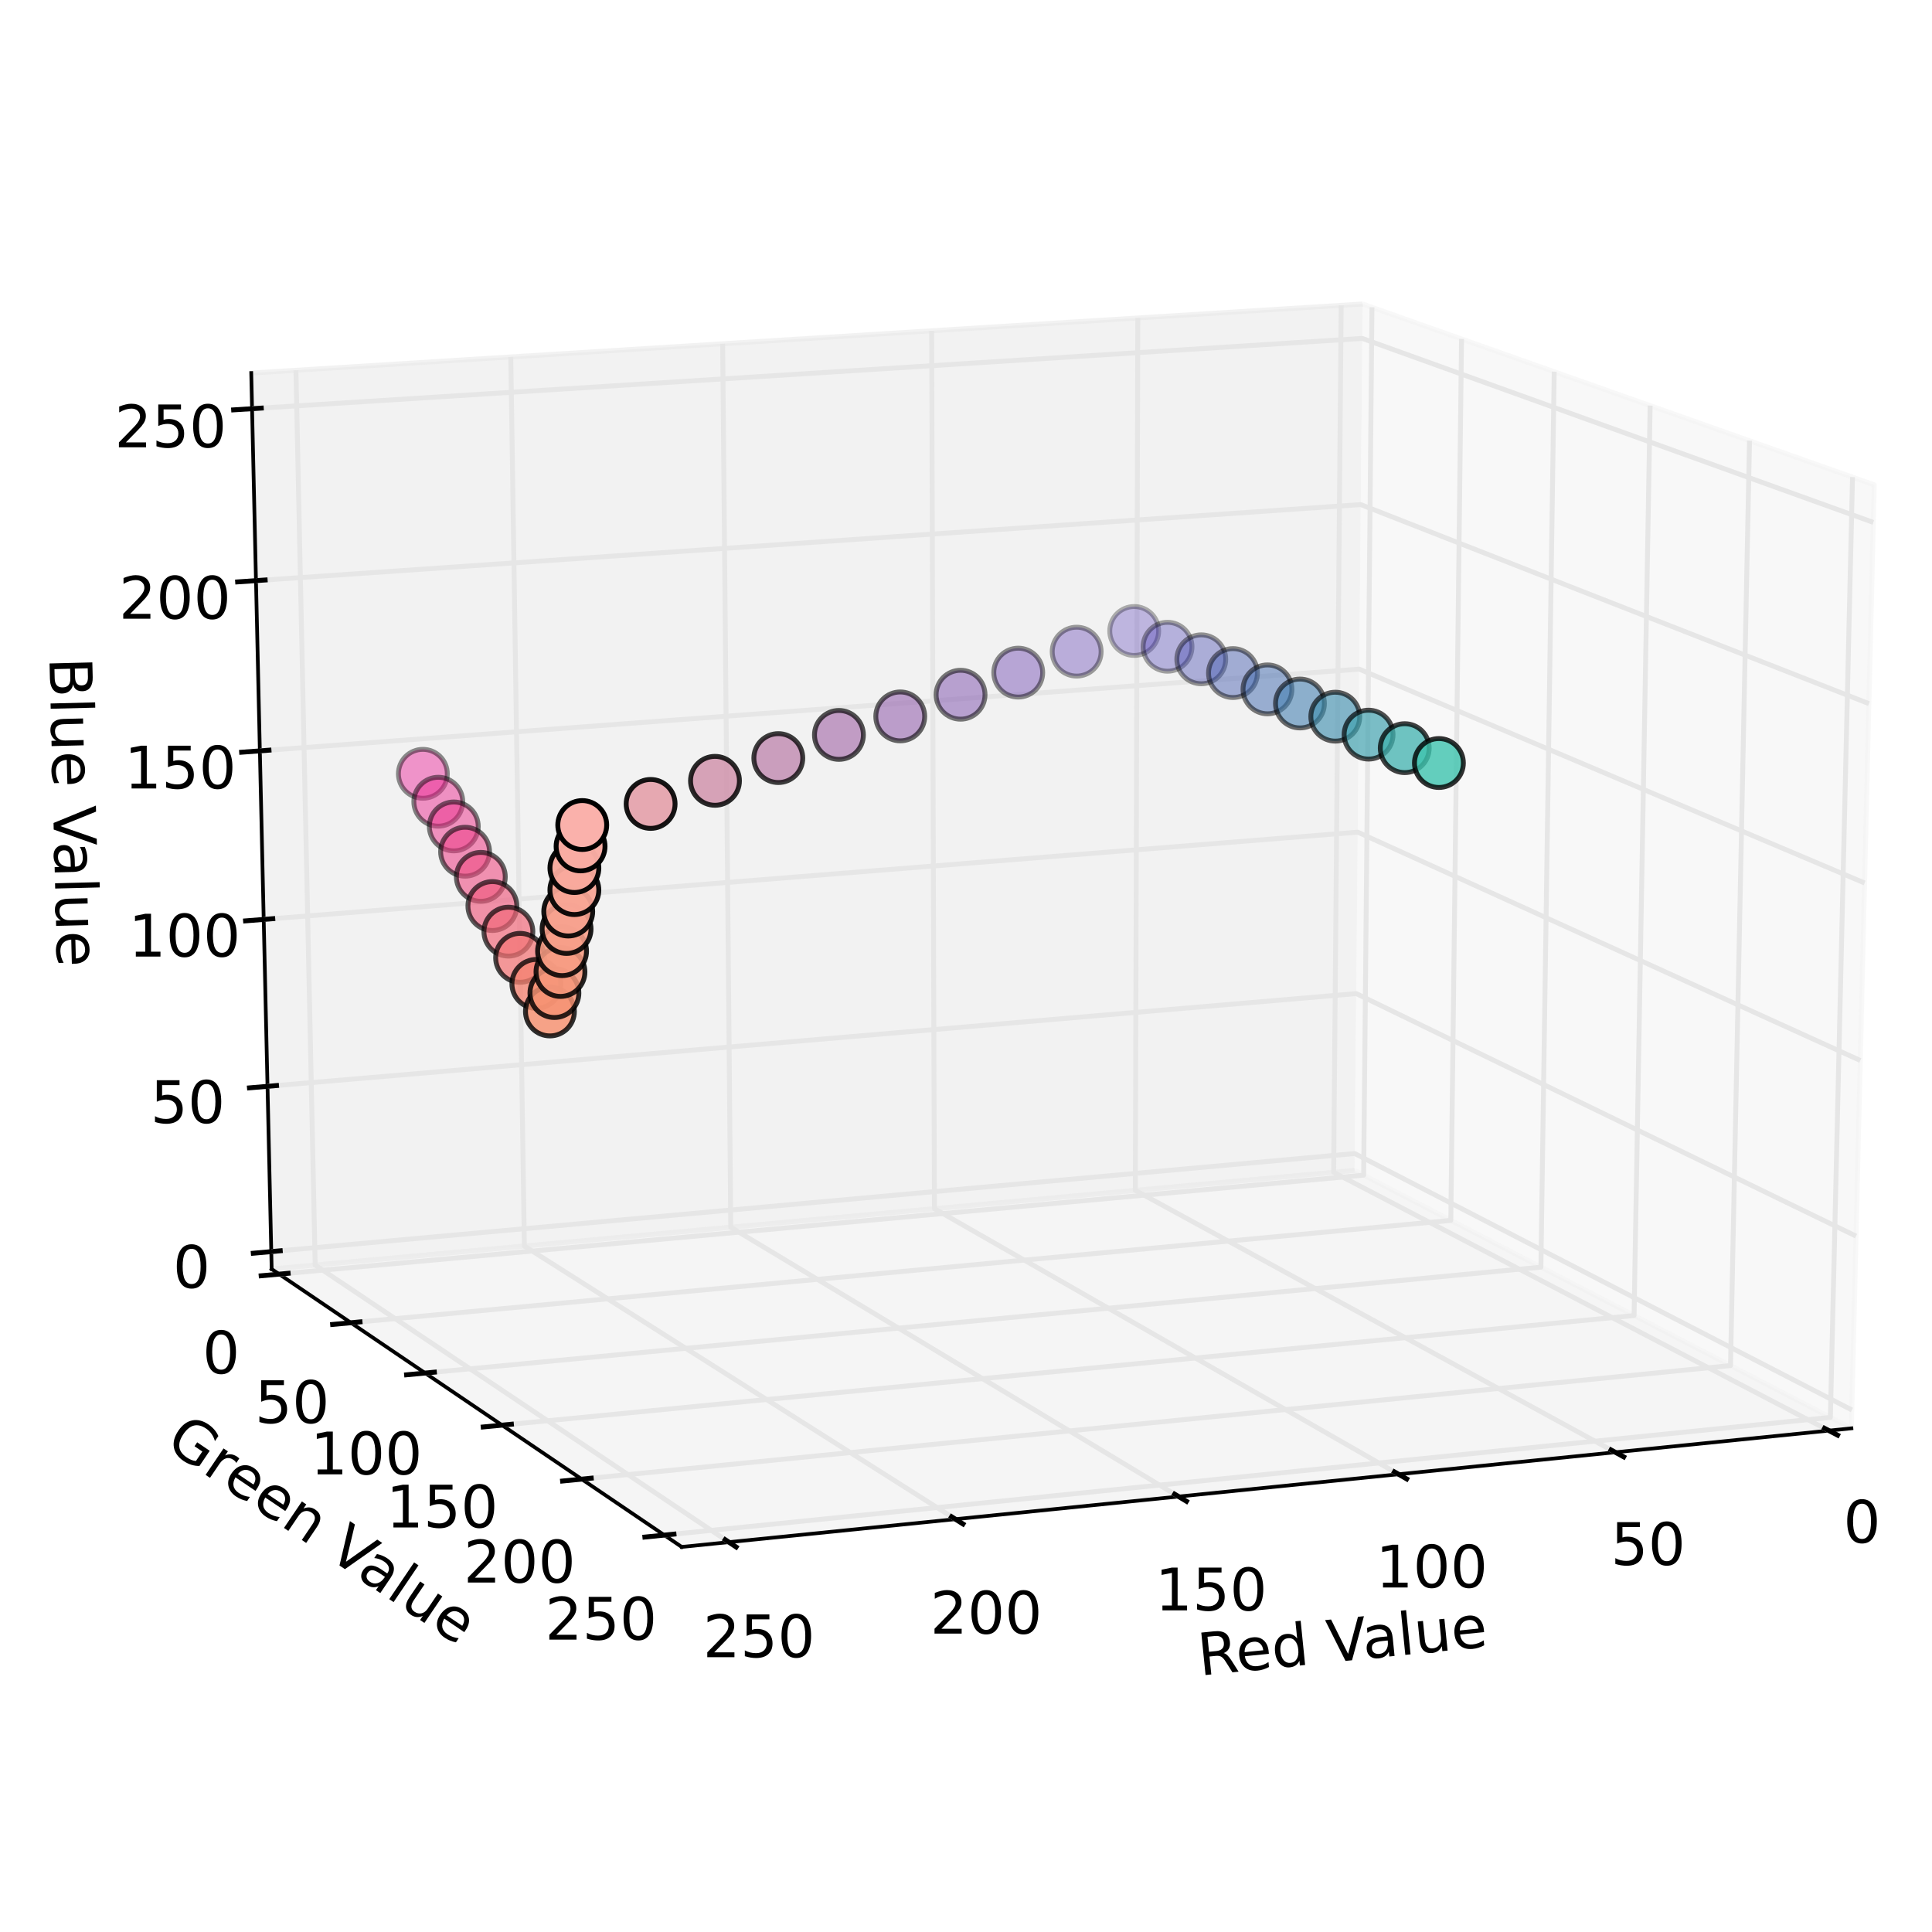 <svg
   xmlns:dc="http://purl.org/dc/elements/1.1/"
   xmlns:cc="http://creativecommons.org/ns#"
   xmlns:rdf="http://www.w3.org/1999/02/22-rdf-syntax-ns#"
   xmlns:svg="http://www.w3.org/2000/svg"
   xmlns="http://www.w3.org/2000/svg"
   xmlns:xlink="http://www.w3.org/1999/xlink"
   xmlns:sodipodi="http://sodipodi.sourceforge.net/DTD/sodipodi-0.dtd"
   xmlns:inkscape="http://www.inkscape.org/namespaces/inkscape"
   version="1.1"
   viewBox="0 0 395.147 305.062"
   height="395.147"
   id="svg2"
   inkscape:version="0.48.2 r9819"
   sodipodi:docname="polyline.svg">
  <rect x="0" y="0" width="395.147" height="305.062" fill="#333333" stroke="none"/>
  <sodipodi:namedview
     pagecolor="#ffffff"
     bordercolor="#666666"
     borderopacity="1"
     objecttolerance="10"
     gridtolerance="10"
     guidetolerance="10"
     inkscape:pageopacity="0"
     inkscape:pageshadow="2"
     inkscape:window-width="1920"
     inkscape:window-height="1032"
     id="namedview575"
     showgrid="false"
     fit-margin-top="0"
     fit-margin-left="0"
     fit-margin-right="0"
     fit-margin-bottom="0"
     inkscape:zoom="1.562963"
     inkscape:cx="249.3128"
     inkscape:cy="203.45972"
     inkscape:window-x="1440"
     inkscape:window-y="77"
     inkscape:window-maximized="1"
     inkscape:current-layer="svg2" />
  <defs
     id="defs4"
     style="stroke-linecap:butt;stroke-linejoin:round">
    <style
       type="text/css"
       id="style6">
*{stroke-linecap:butt;stroke-linejoin:round;}
  </style>
  </defs>
  <g
     id="figure_1"
     style="stroke-linecap:butt;stroke-linejoin:round"
     transform="translate(-88.55,-73.706)">
    <g
       id="patch_1"
       style="stroke-linecap:butt;stroke-linejoin:round">
      <path
         d="M 0,432 576,432 576,0 0,0 z"
         style="fill:#ffffff;stroke-linecap:butt;stroke-linejoin:round"
         id="path10"
         inkscape:connector-curvature="0" />
    </g>
    <g
       id="patch_2"
       style="stroke-linecap:butt;stroke-linejoin:round">
      <path
         d="m 72,388.8 446.4,0 0,-345.6 -446.4,0 z"
         style="fill:#ffffff;stroke-linecap:butt;stroke-linejoin:round"
         id="path13"
         inkscape:connector-curvature="0" />
    </g>
    <g
       id="pane3d_1"
       style="stroke-linecap:butt;stroke-linejoin:round">
      <g
         id="patch_3"
         style="stroke-linecap:butt;stroke-linejoin:round">
        <path
           d="M 365.595,268.05 467.213,320.794 471.88,127.816 367.245,90.833"
           style="opacity:0.5;fill:#f2f2f2;stroke:#f2f2f2;stroke-linecap:butt;stroke-linejoin:round"
           id="path17"
           inkscape:connector-curvature="0" />
      </g>
    </g>
    <g
       id="pane3d_2"
       style="stroke-linecap:butt;stroke-linejoin:round">
      <g
         id="patch_4"
         style="stroke-linecap:butt;stroke-linejoin:round">
        <path
           d="M 365.595,268.05 144.115,288.222 139.939,104.956 367.245,90.833"
           style="opacity:0.5;fill:#e6e6e6;stroke:#e6e6e6;stroke-linecap:butt;stroke-linejoin:round"
           id="path21"
           inkscape:connector-curvature="0" />
      </g>
    </g>
    <g
       id="pane3d_3"
       style="stroke-linecap:butt;stroke-linejoin:round">
      <g
         id="patch_5"
         style="stroke-linecap:butt;stroke-linejoin:round">
        <path
           d="m 365.595,268.05 -221.48,20.172 83.862,56.827 239.236,-24.255"
           style="opacity:0.5;fill:#ececec;stroke:#ececec;stroke-linecap:butt;stroke-linejoin:round"
           id="path25"
           inkscape:connector-curvature="0" />
      </g>
    </g>
    <g
       id="axis3d_1"
       style="stroke-linecap:butt;stroke-linejoin:round">
      <g
         id="line2d_1"
         style="stroke-linecap:butt;stroke-linejoin:round">
        <path
           d="M 467.213,320.794 227.977,345.049"
           style="fill:none;stroke:#000000;stroke-width:0.75;stroke-linecap:square;stroke-linejoin:round"
           id="path29"
           inkscape:connector-curvature="0" />
      </g>
      <g
         id="text_1"
         style="stroke-linecap:butt;stroke-linejoin:round">
        <!-- Red Value -->
        <defs
           id="defs32">
          <path
             id="BitstreamVeraSans-Roman-20"
             
             inkscape:connector-curvature="0"
             style="stroke-linecap:butt;stroke-linejoin:round" />
          <path
             d="m 9.422,75.984 8.984,0 0,-75.984 -8.984,0 z"
             id="BitstreamVeraSans-Roman-6c"
             inkscape:connector-curvature="0"
             style="stroke-linecap:butt;stroke-linejoin:round" />
          <path
             d="m 44.391,34.188 q 3.172,-1.078 6.172,-4.594 3,-3.516 6.031,-9.672 L 66.609,0 56,0 46.688,18.703 q -3.625,7.328 -7.016,9.719 -3.391,2.391 -9.25,2.391 l -10.75,0 0,-30.812 -9.859,0 0,72.906 22.266,0 q 12.5,0 18.656,-5.234 6.156,-5.219 6.156,-15.766 0,-6.891 -3.203,-11.437 -3.203,-4.531 -9.297,-6.281 m -24.719,30.609 0,-25.875 12.406,0 q 7.125,0 10.766,3.297 3.641,3.297 3.641,9.687 0,6.391 -3.641,9.641 -3.641,3.25 -10.766,3.25 z"
             id="BitstreamVeraSans-Roman-52"
             inkscape:connector-curvature="0"
             style="stroke-linecap:butt;stroke-linejoin:round" />
          <path
             d="m 28.609,0 -27.828,72.906 10.297,0 23.109,-61.375 23.141,61.375 10.25,0 L 39.797,0 z"
             id="BitstreamVeraSans-Roman-56"
             inkscape:connector-curvature="0"
             style="stroke-linecap:butt;stroke-linejoin:round" />
          <path
             d="m 56.203,29.594 0,-4.391 -41.312,0 q 0.594,-9.281 5.594,-14.141 5,-4.859 13.938,-4.859 5.172,0 10.031,1.266 4.859,1.266 9.656,3.812 l 0,-8.5 q -4.844,-2.047 -9.922,-3.125 -5.078,-1.078 -10.297,-1.078 -13.094,0 -20.734,7.609 -7.641,7.625 -7.641,20.625 0,13.422 7.25,21.297 Q 20.016,56 32.328,56 q 11.031,0 17.453,-7.109 6.422,-7.094 6.422,-19.297 m -8.984,2.641 q -0.094,7.359 -4.125,11.75 -4.031,4.406 -10.672,4.406 -7.516,0 -12.031,-4.25 -4.516,-4.25 -5.203,-11.969 z"
             id="BitstreamVeraSans-Roman-65"
             inkscape:connector-curvature="0"
             style="stroke-linecap:butt;stroke-linejoin:round" />
          <path
             d="m 45.406,46.391 0,29.594 8.984,0 0,-75.984 -8.984,0 0,8.203 Q 42.578,3.328 38.25,0.953 33.938,-1.422 27.875,-1.422 q -9.906,0 -16.141,7.906 -6.219,7.922 -6.219,20.813 0,12.891 6.219,20.797 Q 17.969,56 27.875,56 q 6.062,0 10.375,-2.375 4.328,-2.359 7.156,-7.234 M 14.797,27.297 q 0,-9.906 4.078,-15.547 4.078,-5.641 11.203,-5.641 7.125,0 11.219,5.641 4.109,5.641 4.109,15.547 0,9.906 -4.109,15.547 -4.094,5.641 -11.219,5.641 -7.125,0 -11.203,-5.641 -4.078,-5.641 -4.078,-15.547"
             id="BitstreamVeraSans-Roman-64"
             inkscape:connector-curvature="0"
             style="stroke-linecap:butt;stroke-linejoin:round" />
          <path
             d="m 8.5,21.578 0,33.109 8.984,0 0,-32.766 q 0,-7.766 3.016,-11.656 3.031,-3.875 9.094,-3.875 7.266,0 11.484,4.641 4.234,4.641 4.234,12.656 l 0,31 8.984,0 0,-54.688 -8.984,0 0,8.406 Q 42.047,3.422 37.719,1 33.406,-1.422 27.688,-1.422 18.266,-1.422 13.375,4.438 8.5,10.297 8.5,21.578"
             id="BitstreamVeraSans-Roman-75"
             inkscape:connector-curvature="0"
             style="stroke-linecap:butt;stroke-linejoin:round" />
          <path
             d="m 34.281,27.484 q -10.891,0 -15.094,-2.484 -4.203,-2.484 -4.203,-8.5 0,-4.781 3.156,-7.594 3.156,-2.797 8.562,-2.797 7.484,0 12,5.297 4.516,5.297 4.516,14.078 l 0,2 z m 17.922,3.719 0,-31.203 -8.984,0 0,8.297 Q 40.141,3.328 35.547,0.953 30.953,-1.422 24.312,-1.422 q -8.391,0 -13.359,4.719 Q 6,8.016 6,15.922 q 0,9.219 6.172,13.906 6.188,4.688 18.438,4.688 l 12.609,0 0,0.891 q 0,6.203 -4.078,9.594 -4.078,3.391 -11.453,3.391 -4.688,0 -9.141,-1.125 -4.438,-1.125 -8.531,-3.375 l 0,8.312 q 4.922,1.906 9.562,2.844 Q 24.219,56 28.609,56 q 11.875,0 17.734,-6.156 5.859,-6.141 5.859,-18.641"
             id="BitstreamVeraSans-Roman-61"
             inkscape:connector-curvature="0"
             style="stroke-linecap:butt;stroke-linejoin:round" />
        </defs>
        <g
           transform="matrix(0.119,-0.012,-0.012,-0.119,333.953,371.369)"
           id="g42"
           style="stroke-linecap:butt;stroke-linejoin:round">
          <use
             xlink:href="#BitstreamVeraSans-Roman-52"
             id="use44"
             style="stroke-linecap:butt;stroke-linejoin:round"
             x="0"
             y="0"
             width="576"
             height="432" />
          <use
             x="64.982"
             xlink:href="#BitstreamVeraSans-Roman-65"
             id="use46"
             style="stroke-linecap:butt;stroke-linejoin:round"
             y="0"
             width="576"
             height="432" />
          <use
             x="126.506"
             xlink:href="#BitstreamVeraSans-Roman-64"
             id="use48"
             style="stroke-linecap:butt;stroke-linejoin:round"
             y="0"
             width="576"
             height="432" />
          <use
             x="189.982"
             xlink:href="#BitstreamVeraSans-Roman-20"
             id="use50"
             style="stroke-linecap:butt;stroke-linejoin:round"
             y="0"
             width="576"
             height="432" />
          <use
             x="221.77"
             xlink:href="#BitstreamVeraSans-Roman-56"
             id="use52"
             style="stroke-linecap:butt;stroke-linejoin:round"
             y="0"
             width="576"
             height="432" />
          <use
             x="282.428"
             xlink:href="#BitstreamVeraSans-Roman-61"
             id="use54"
             style="stroke-linecap:butt;stroke-linejoin:round"
             y="0"
             width="576"
             height="432" />
          <use
             x="343.707"
             xlink:href="#BitstreamVeraSans-Roman-6c"
             id="use56"
             style="stroke-linecap:butt;stroke-linejoin:round"
             y="0"
             width="576"
             height="432" />
          <use
             x="371.49"
             xlink:href="#BitstreamVeraSans-Roman-75"
             id="use58"
             style="stroke-linecap:butt;stroke-linejoin:round"
             y="0"
             width="576"
             height="432" />
          <use
             x="434.869"
             xlink:href="#BitstreamVeraSans-Roman-65"
             id="use60"
             style="stroke-linecap:butt;stroke-linejoin:round"
             y="0"
             width="576"
             height="432" />
        </g>
      </g>
      <g
         id="Line3DCollection_1"
         style="stroke-linecap:butt;stroke-linejoin:round">
        <defs
           id="defs63">
          <path
             d="m 462.607,-110.739 -101.29,-52.821 1.541,-177.335"
             id="C0_0_230d5348be"
             inkscape:connector-curvature="0"
             style="stroke-linecap:butt;stroke-linejoin:round" />
          <path
             d="m 418.916,-106.309 -98.156,-53.557 0.504,-178.444"
             id="C0_1_fe65d08628"
             inkscape:connector-curvature="0"
             style="stroke-linecap:butt;stroke-linejoin:round" />
          <path
             d="m 374.585,-101.815 -94.923,-54.308 -0.561,-179.568"
             id="C0_2_562e19f675"
             inkscape:connector-curvature="0"
             style="stroke-linecap:butt;stroke-linejoin:round" />
          <path
             d="m 329.602,-97.254 -91.59,-55.076 -1.655,-180.705"
             id="C0_3_0f19a1818d"
             inkscape:connector-curvature="0"
             style="stroke-linecap:butt;stroke-linejoin:round" />
          <path
             d="M 283.952,-92.626 195.799,-148.485 193.02,-330.342"
             id="C0_4_c7d1d96c5c"
             inkscape:connector-curvature="0"
             style="stroke-linecap:butt;stroke-linejoin:round" />
          <path
             d="m 237.619,-87.929 -84.607,-56.659 -3.934,-183.024"
             id="C0_5_a139f376bb"
             inkscape:connector-curvature="0"
             style="stroke-linecap:butt;stroke-linejoin:round" />
        </defs>
        <use
           style="fill:none;stroke:#e6e6e6;stroke-linecap:butt;stroke-linejoin:round"
           x="0"
           xlink:href="#C0_0_230d5348be"
           y="432"
           id="use71"
           width="576"
           height="432" />
        <use
           style="fill:none;stroke:#e6e6e6;stroke-linecap:butt;stroke-linejoin:round"
           x="0"
           xlink:href="#C0_1_fe65d08628"
           y="432"
           id="use73"
           width="576"
           height="432" />
        <use
           style="fill:none;stroke:#e6e6e6;stroke-linecap:butt;stroke-linejoin:round"
           x="0"
           xlink:href="#C0_2_562e19f675"
           y="432"
           id="use75"
           width="576"
           height="432" />
        <use
           style="fill:none;stroke:#e6e6e6;stroke-linecap:butt;stroke-linejoin:round"
           x="0"
           xlink:href="#C0_3_0f19a1818d"
           y="432"
           id="use77"
           width="576"
           height="432" />
        <use
           style="fill:none;stroke:#e6e6e6;stroke-linecap:butt;stroke-linejoin:round"
           x="0"
           xlink:href="#C0_4_c7d1d96c5c"
           y="432"
           id="use79"
           width="576"
           height="432" />
        <use
           style="fill:none;stroke:#e6e6e6;stroke-linecap:butt;stroke-linejoin:round"
           x="0"
           xlink:href="#C0_5_a139f376bb"
           y="432"
           id="use81"
           width="576"
           height="432" />
      </g>
      <g
         id="xtick_1"
         style="stroke-linecap:butt;stroke-linejoin:round">
        <g
           id="line2d_2"
           style="stroke-linecap:butt;stroke-linejoin:round">
          <path
             d="m 461.721,320.799 2.663,1.389"
             style="fill:none;stroke:#000000;stroke-linecap:square;stroke-linejoin:round"
             id="path85"
             inkscape:connector-curvature="0" />
        </g>
        <g
           id="text_2"
           style="stroke-linecap:butt;stroke-linejoin:round">
          <!-- 0 -->
          <defs
             id="defs88">
            <path
               d="m 31.781,66.406 q -7.609,0 -11.453,-7.5 Q 16.5,51.422 16.5,36.375 q 0,-14.984 3.828,-22.484 3.844,-7.5 11.453,-7.5 7.672,0 11.5,7.5 3.844,7.5 3.844,22.484 0,15.047 -3.844,22.531 -3.828,7.5 -11.5,7.5 m 0,7.813 q 12.266,0 18.734,-9.703 6.469,-9.688 6.469,-28.141 0,-18.406 -6.469,-28.109 -6.469,-9.688 -18.734,-9.688 -12.25,0 -18.719,9.688 -6.469,9.703 -6.469,28.109 0,18.453 6.469,28.141 6.469,9.703 18.719,9.703"
               id="BitstreamVeraSans-Roman-30"
               inkscape:connector-curvature="0"
               style="stroke-linecap:butt;stroke-linejoin:round" />
          </defs>
          <g
             transform="matrix(0.12,0,0,-0.12,465.569,344.188)"
             id="g91"
             style="stroke-linecap:butt;stroke-linejoin:round">
            <use
               xlink:href="#BitstreamVeraSans-Roman-30"
               id="use93"
               style="stroke-linecap:butt;stroke-linejoin:round"
               x="0"
               y="0"
               width="576"
               height="432" />
          </g>
        </g>
      </g>
      <g
         id="xtick_2"
         style="stroke-linecap:butt;stroke-linejoin:round">
        <g
           id="line2d_3"
           style="stroke-linecap:butt;stroke-linejoin:round">
          <path
             d="m 418.056,325.222 2.583,1.409"
             style="fill:none;stroke:#000000;stroke-linecap:square;stroke-linejoin:round"
             id="path97"
             inkscape:connector-curvature="0" />
        </g>
        <g
           id="text_3"
           style="stroke-linecap:butt;stroke-linejoin:round">
          <!-- 50 -->
          <defs
             id="defs100">
            <path
               d="m 10.797,72.906 38.719,0 0,-8.312 -29.688,0 0,-17.859 q 2.141,0.734 4.281,1.094 2.156,0.359 4.312,0.359 12.203,0 19.328,-6.688 7.141,-6.688 7.141,-18.109 0,-11.766 -7.328,-18.297 -7.328,-6.516 -20.656,-6.516 -4.594,0 -9.359,0.781 -4.75,0.781 -9.828,2.344 l 0,9.922 q 4.391,-2.391 9.078,-3.562 4.688,-1.172 9.906,-1.172 8.453,0 13.375,4.437 4.938,4.438 4.938,12.062 0,7.609 -4.938,12.047 -4.922,4.453 -13.375,4.453 -3.953,0 -7.891,-0.875 -3.922,-0.875 -8.016,-2.734 z"
               id="BitstreamVeraSans-Roman-35"
               inkscape:connector-curvature="0"
               style="stroke-linecap:butt;stroke-linejoin:round" />
          </defs>
          <g
             transform="matrix(0.12,0,0,-0.12,418.004,348.735)"
             id="g103"
             style="stroke-linecap:butt;stroke-linejoin:round">
            <use
               xlink:href="#BitstreamVeraSans-Roman-35"
               id="use105"
               style="stroke-linecap:butt;stroke-linejoin:round"
               x="0"
               y="0"
               width="576"
               height="432" />
            <use
               x="63.623"
               xlink:href="#BitstreamVeraSans-Roman-30"
               id="use107"
               style="stroke-linecap:butt;stroke-linejoin:round"
               y="0"
               width="576"
               height="432" />
          </g>
        </g>
      </g>
      <g
         id="xtick_3"
         style="stroke-linecap:butt;stroke-linejoin:round">
        <g
           id="line2d_4"
           style="stroke-linecap:butt;stroke-linejoin:round">
          <path
             d="m 373.754,329.709 2.499,1.43"
             style="fill:none;stroke:#000000;stroke-linecap:square;stroke-linejoin:round"
             id="path111"
             inkscape:connector-curvature="0" />
        </g>
        <g
           id="text_4"
           style="stroke-linecap:butt;stroke-linejoin:round">
          <!-- 100 -->
          <defs
             id="defs114">
            <path
               d="m 12.406,8.297 16.109,0 0,55.625 -17.531,-3.516 0,8.984 17.438,3.516 9.859,0 0,-64.609 16.109,0 0,-8.297 -41.984,0 z"
               id="BitstreamVeraSans-Roman-31"
               inkscape:connector-curvature="0"
               style="stroke-linecap:butt;stroke-linejoin:round" />
          </defs>
          <g
             transform="matrix(0.12,0,0,-0.12,369.925,353.349)"
             id="g117"
             style="stroke-linecap:butt;stroke-linejoin:round">
            <use
               xlink:href="#BitstreamVeraSans-Roman-31"
               id="use119"
               style="stroke-linecap:butt;stroke-linejoin:round"
               x="0"
               y="0"
               width="576"
               height="432" />
            <use
               x="63.623"
               xlink:href="#BitstreamVeraSans-Roman-30"
               id="use121"
               style="stroke-linecap:butt;stroke-linejoin:round"
               y="0"
               width="576"
               height="432" />
            <use
               x="127.246"
               xlink:href="#BitstreamVeraSans-Roman-30"
               id="use123"
               style="stroke-linecap:butt;stroke-linejoin:round"
               y="0"
               width="576"
               height="432" />
          </g>
        </g>
      </g>
      <g
         id="xtick_4"
         style="stroke-linecap:butt;stroke-linejoin:round">
        <g
           id="line2d_5"
           style="stroke-linecap:butt;stroke-linejoin:round">
          <path
             d="m 328.799,334.263 2.413,1.451"
             style="fill:none;stroke:#000000;stroke-linecap:square;stroke-linejoin:round"
             id="path127"
             inkscape:connector-curvature="0" />
        </g>
        <g
           id="text_5"
           style="stroke-linecap:butt;stroke-linejoin:round">
          <!-- 150 -->
          <g
             transform="matrix(0.12,0,0,-0.12,324.81,358.031)"
             id="g130"
             style="stroke-linecap:butt;stroke-linejoin:round">
            <use
               xlink:href="#BitstreamVeraSans-Roman-31"
               id="use132"
               style="stroke-linecap:butt;stroke-linejoin:round"
               x="0"
               y="0"
               width="576"
               height="432" />
            <use
               x="63.623"
               xlink:href="#BitstreamVeraSans-Roman-35"
               id="use134"
               style="stroke-linecap:butt;stroke-linejoin:round"
               y="0"
               width="576"
               height="432" />
            <use
               x="127.246"
               xlink:href="#BitstreamVeraSans-Roman-30"
               id="use136"
               style="stroke-linecap:butt;stroke-linejoin:round"
               y="0"
               width="576"
               height="432" />
          </g>
        </g>
      </g>
      <g
         id="xtick_5"
         style="stroke-linecap:butt;stroke-linejoin:round">
        <g
           id="line2d_6"
           style="stroke-linecap:butt;stroke-linejoin:round">
          <path
             d="m 283.178,338.884 2.324,1.472"
             style="fill:none;stroke:#000000;stroke-linecap:square;stroke-linejoin:round"
             id="path140"
             inkscape:connector-curvature="0" />
        </g>
        <g
           id="text_6"
           style="stroke-linecap:butt;stroke-linejoin:round">
          <!-- 200 -->
          <defs
             id="defs143">
            <path
               d="m 19.188,8.297 34.422,0 0,-8.297 -46.281,0 0,8.297 Q 12.938,14.109 22.625,23.891 q 9.703,9.797 12.188,12.641 4.734,5.313 6.609,9 1.891,3.688 1.891,7.25 0,5.813 -4.078,9.469 -4.078,3.672 -10.625,3.672 -4.641,0 -9.797,-1.609 -5.141,-1.609 -11,-4.891 l 0,9.969 q 5.953,2.391 11.125,3.609 5.188,1.219 9.484,1.219 11.328,0 18.062,-5.672 6.734,-5.656 6.734,-15.125 0,-4.5 -1.688,-8.531 Q 49.859,40.875 45.406,35.406 44.188,33.984 37.641,27.219 31.109,20.453 19.188,8.297"
               id="BitstreamVeraSans-Roman-32"
               inkscape:connector-curvature="0"
               style="stroke-linecap:butt;stroke-linejoin:round" />
          </defs>
          <g
             transform="matrix(0.12,0,0,-0.12,278.804,362.783)"
             id="g146"
             style="stroke-linecap:butt;stroke-linejoin:round">
            <use
               xlink:href="#BitstreamVeraSans-Roman-32"
               id="use148"
               style="stroke-linecap:butt;stroke-linejoin:round"
               x="0"
               y="0"
               width="576"
               height="432" />
            <use
               x="63.623"
               xlink:href="#BitstreamVeraSans-Roman-30"
               id="use150"
               style="stroke-linecap:butt;stroke-linejoin:round"
               y="0"
               width="576"
               height="432" />
            <use
               x="127.246"
               xlink:href="#BitstreamVeraSans-Roman-30"
               id="use152"
               style="stroke-linecap:butt;stroke-linejoin:round"
               y="0"
               width="576"
               height="432" />
          </g>
        </g>
      </g>
      <g
         id="xtick_6"
         style="stroke-linecap:butt;stroke-linejoin:round">
        <g
           id="line2d_7"
           style="stroke-linecap:butt;stroke-linejoin:round">
          <path
             d="m 236.876,343.574 2.232,1.494"
             style="fill:none;stroke:#000000;stroke-linecap:square;stroke-linejoin:round"
             id="path156"
             inkscape:connector-curvature="0" />
        </g>
        <g
           id="text_7"
           style="stroke-linecap:butt;stroke-linejoin:round">
          <!-- 250 -->
          <g
             transform="matrix(0.12,0,0,-0.12,232.33,367.606)"
             id="g159"
             style="stroke-linecap:butt;stroke-linejoin:round">
            <use
               xlink:href="#BitstreamVeraSans-Roman-32"
               id="use161"
               style="stroke-linecap:butt;stroke-linejoin:round"
               x="0"
               y="0"
               width="576"
               height="432" />
            <use
               x="63.623"
               xlink:href="#BitstreamVeraSans-Roman-35"
               id="use163"
               style="stroke-linecap:butt;stroke-linejoin:round"
               y="0"
               width="576"
               height="432" />
            <use
               x="127.246"
               xlink:href="#BitstreamVeraSans-Roman-30"
               id="use165"
               style="stroke-linecap:butt;stroke-linejoin:round"
               y="0"
               width="576"
               height="432" />
          </g>
        </g>
      </g>
    </g>
    <g
       id="axis3d_2"
       style="stroke-linecap:butt;stroke-linejoin:round">
      <g
         id="line2d_8"
         style="stroke-linecap:butt;stroke-linejoin:round">
        <path
           d="m 144.115,288.222 83.862,56.827"
           style="fill:none;stroke:#000000;stroke-width:0.75;stroke-linecap:square;stroke-linejoin:round"
           id="path169"
           inkscape:connector-curvature="0" />
      </g>
      <g
         id="text_8"
         style="stroke-linecap:butt;stroke-linejoin:round">
        <!-- Green Value -->
        <defs
           id="defs172">
          <path
             d="m 59.516,10.406 0,19.578 -16.109,0 0,8.109 25.875,0 0,-31.313 Q 63.578,2.734 56.688,0.656 49.812,-1.422 42,-1.422 q -17.094,0 -26.75,9.984 -9.641,10 -9.641,27.812 0,17.875 9.641,27.859 9.656,9.984 26.75,9.984 7.125,0 13.547,-1.766 6.422,-1.75 11.844,-5.172 l 0,-10.5 q -5.469,4.641 -11.625,6.984 -6.156,2.344 -12.938,2.344 -13.391,0 -20.109,-7.469 -6.703,-7.469 -6.703,-22.266 0,-14.75 6.703,-22.219 6.719,-7.469 20.109,-7.469 5.219,0 9.312,0.906 Q 56.25,8.5 59.516,10.406"
             id="BitstreamVeraSans-Roman-47"
             inkscape:connector-curvature="0"
             style="stroke-linecap:butt;stroke-linejoin:round" />
          <path
             d="m 54.891,33.016 0,-33.016 -8.984,0 0,32.719 q 0,7.766 -3.031,11.609 -3.031,3.859 -9.078,3.859 -7.281,0 -11.484,-4.641 -4.203,-4.625 -4.203,-12.641 l 0,-30.906 -9.031,0 0,54.688 9.031,0 0,-8.5 q 3.234,4.938 7.594,7.375 Q 30.078,56 35.797,56 q 9.422,0 14.25,-5.828 4.844,-5.828 4.844,-17.156"
             id="BitstreamVeraSans-Roman-6e"
             inkscape:connector-curvature="0"
             style="stroke-linecap:butt;stroke-linejoin:round" />
          <path
             d="m 41.109,46.297 q -1.516,0.875 -3.297,1.281 Q 36.031,48 33.891,48 26.266,48 22.188,43.047 18.109,38.094 18.109,28.812 l 0,-28.812 -9.031,0 0,54.688 9.031,0 0,-8.5 q 2.844,4.984 7.375,7.391 Q 30.031,56 36.531,56 q 0.922,0 2.047,-0.125 1.125,-0.109 2.484,-0.359 z"
             id="BitstreamVeraSans-Roman-72"
             inkscape:connector-curvature="0"
             style="stroke-linecap:butt;stroke-linejoin:round" />
        </defs>
        <g
           transform="matrix(0.099,0.067,0.067,-0.099,122.033,324.518)"
           id="g177"
           style="stroke-linecap:butt;stroke-linejoin:round">
          <use
             xlink:href="#BitstreamVeraSans-Roman-47"
             id="use179"
             style="stroke-linecap:butt;stroke-linejoin:round"
             x="0"
             y="0"
             width="576"
             height="432" />
          <use
             x="77.49"
             xlink:href="#BitstreamVeraSans-Roman-72"
             id="use181"
             style="stroke-linecap:butt;stroke-linejoin:round"
             y="0"
             width="576"
             height="432" />
          <use
             x="116.354"
             xlink:href="#BitstreamVeraSans-Roman-65"
             id="use183"
             style="stroke-linecap:butt;stroke-linejoin:round"
             y="0"
             width="576"
             height="432" />
          <use
             x="177.877"
             xlink:href="#BitstreamVeraSans-Roman-65"
             id="use185"
             style="stroke-linecap:butt;stroke-linejoin:round"
             y="0"
             width="576"
             height="432" />
          <use
             x="239.4"
             xlink:href="#BitstreamVeraSans-Roman-6e"
             id="use187"
             style="stroke-linecap:butt;stroke-linejoin:round"
             y="0"
             width="576"
             height="432" />
          <use
             x="302.779"
             xlink:href="#BitstreamVeraSans-Roman-20"
             id="use189"
             style="stroke-linecap:butt;stroke-linejoin:round"
             y="0"
             width="576"
             height="432" />
          <use
             x="334.566"
             xlink:href="#BitstreamVeraSans-Roman-56"
             id="use191"
             style="stroke-linecap:butt;stroke-linejoin:round"
             y="0"
             width="576"
             height="432" />
          <use
             x="395.225"
             xlink:href="#BitstreamVeraSans-Roman-61"
             id="use193"
             style="stroke-linecap:butt;stroke-linejoin:round"
             y="0"
             width="576"
             height="432" />
          <use
             x="456.504"
             xlink:href="#BitstreamVeraSans-Roman-6c"
             id="use195"
             style="stroke-linecap:butt;stroke-linejoin:round"
             y="0"
             width="576"
             height="432" />
          <use
             x="484.287"
             xlink:href="#BitstreamVeraSans-Roman-75"
             id="use197"
             style="stroke-linecap:butt;stroke-linejoin:round"
             y="0"
             width="576"
             height="432" />
          <use
             x="547.666"
             xlink:href="#BitstreamVeraSans-Roman-65"
             id="use199"
             style="stroke-linecap:butt;stroke-linejoin:round"
             y="0"
             width="576"
             height="432" />
        </g>
      </g>
      <g
         id="Line3DCollection_2"
         style="stroke-linecap:butt;stroke-linejoin:round">
        <defs
           id="defs202">
          <path
             d="m 369.155,-340.492 -1.7,177.508 -221.81,20.243"
             id="C1_0_fc9bcec388"
             inkscape:connector-curvature="0"
             style="stroke-linecap:butt;stroke-linejoin:round" />
          <path
             d="M 387.475,-334.017 385.28,-153.732 160.316,-132.8"
             id="C1_1_49a5b4dd75"
             inkscape:connector-curvature="0"
             style="stroke-linecap:butt;stroke-linejoin:round" />
          <path
             d="m 406.428,-327.318 -2.722,183.15 -228.206,21.657"
             id="C1_2_a00e57b2b9"
             inkscape:connector-curvature="0"
             style="stroke-linecap:butt;stroke-linejoin:round" />
          <path
             d="m 426.049,-320.383 -3.285,186.107 -231.54,22.42"
             id="C1_3_50547bb812"
             inkscape:connector-curvature="0"
             style="stroke-linecap:butt;stroke-linejoin:round" />
          <path
             d="m 446.373,-313.2 -3.886,189.161 -234.969,23.225"
             id="C1_4_0e80439ef8"
             inkscape:connector-curvature="0"
             style="stroke-linecap:butt;stroke-linejoin:round" />
          <path
             d="m 467.439,-305.754 -4.529,192.315 -238.496,24.074"
             id="C1_5_e8136d251a"
             inkscape:connector-curvature="0"
             style="stroke-linecap:butt;stroke-linejoin:round" />
        </defs>
        <use
           style="fill:none;stroke:#e6e6e6;stroke-linecap:butt;stroke-linejoin:round"
           x="0"
           xlink:href="#C1_0_fc9bcec388"
           y="432"
           id="use210"
           width="576"
           height="432" />
        <use
           style="fill:none;stroke:#e6e6e6;stroke-linecap:butt;stroke-linejoin:round"
           x="0"
           xlink:href="#C1_1_49a5b4dd75"
           y="432"
           id="use212"
           width="576"
           height="432" />
        <use
           style="fill:none;stroke:#e6e6e6;stroke-linecap:butt;stroke-linejoin:round"
           x="0"
           xlink:href="#C1_2_a00e57b2b9"
           y="432"
           id="use214"
           width="576"
           height="432" />
        <use
           style="fill:none;stroke:#e6e6e6;stroke-linecap:butt;stroke-linejoin:round"
           x="0"
           xlink:href="#C1_3_50547bb812"
           y="432"
           id="use216"
           width="576"
           height="432" />
        <use
           style="fill:none;stroke:#e6e6e6;stroke-linecap:butt;stroke-linejoin:round"
           x="0"
           xlink:href="#C1_4_0e80439ef8"
           y="432"
           id="use218"
           width="576"
           height="432" />
        <use
           style="fill:none;stroke:#e6e6e6;stroke-linecap:butt;stroke-linejoin:round"
           x="0"
           xlink:href="#C1_5_e8136d251a"
           y="432"
           id="use220"
           width="576"
           height="432" />
      </g>
      <g
         id="xtick_7"
         style="stroke-linecap:butt;stroke-linejoin:round">
        <g
           id="line2d_9"
           style="stroke-linecap:butt;stroke-linejoin:round">
          <path
             d="m 147.483,289.091 -5.518,0.504"
             style="fill:none;stroke:#000000;stroke-linecap:square;stroke-linejoin:round"
             id="path224"
             inkscape:connector-curvature="0" />
        </g>
        <g
           id="text_9"
           style="stroke-linecap:butt;stroke-linejoin:round">
          <!-- 0 -->
          <g
             transform="matrix(0.12,0,0,-0.12,129.968,309.572)"
             id="g227"
             style="stroke-linecap:butt;stroke-linejoin:round">
            <use
               xlink:href="#BitstreamVeraSans-Roman-30"
               id="use229"
               style="stroke-linecap:butt;stroke-linejoin:round"
               x="0"
               y="0"
               width="576"
               height="432" />
          </g>
        </g>
      </g>
      <g
         id="xtick_8"
         style="stroke-linecap:butt;stroke-linejoin:round">
        <g
           id="line2d_10"
           style="stroke-linecap:butt;stroke-linejoin:round">
          <path
             d="m 162.181,299.027 -5.6,0.521"
             style="fill:none;stroke:#000000;stroke-linecap:square;stroke-linejoin:round"
             id="path233"
             inkscape:connector-curvature="0" />
        </g>
        <g
           id="text_10"
           style="stroke-linecap:butt;stroke-linejoin:round">
          <!-- 50 -->
          <g
             transform="matrix(0.12,0,0,-0.12,140.68,319.712)"
             id="g236"
             style="stroke-linecap:butt;stroke-linejoin:round">
            <use
               xlink:href="#BitstreamVeraSans-Roman-35"
               id="use238"
               style="stroke-linecap:butt;stroke-linejoin:round"
               x="0"
               y="0"
               width="576"
               height="432" />
            <use
               x="63.623"
               xlink:href="#BitstreamVeraSans-Roman-30"
               id="use240"
               style="stroke-linecap:butt;stroke-linejoin:round"
               y="0"
               width="576"
               height="432" />
          </g>
        </g>
      </g>
      <g
         id="xtick_9"
         style="stroke-linecap:butt;stroke-linejoin:round">
        <g
           id="line2d_11"
           style="stroke-linecap:butt;stroke-linejoin:round">
          <path
             d="m 177.393,309.31 -5.684,0.539"
             style="fill:none;stroke:#000000;stroke-linecap:square;stroke-linejoin:round"
             id="path244"
             inkscape:connector-curvature="0" />
        </g>
        <g
           id="text_11"
           style="stroke-linecap:butt;stroke-linejoin:round">
          <!-- 100 -->
          <g
             transform="matrix(0.12,0,0,-0.12,152.027,330.206)"
             id="g247"
             style="stroke-linecap:butt;stroke-linejoin:round">
            <use
               xlink:href="#BitstreamVeraSans-Roman-31"
               id="use249"
               style="stroke-linecap:butt;stroke-linejoin:round"
               x="0"
               y="0"
               width="576"
               height="432" />
            <use
               x="63.623"
               xlink:href="#BitstreamVeraSans-Roman-30"
               id="use251"
               style="stroke-linecap:butt;stroke-linejoin:round"
               y="0"
               width="576"
               height="432" />
            <use
               x="127.246"
               xlink:href="#BitstreamVeraSans-Roman-30"
               id="use253"
               style="stroke-linecap:butt;stroke-linejoin:round"
               y="0"
               width="576"
               height="432" />
          </g>
        </g>
      </g>
      <g
         id="xtick_10"
         style="stroke-linecap:butt;stroke-linejoin:round">
        <g
           id="line2d_12"
           style="stroke-linecap:butt;stroke-linejoin:round">
          <path
             d="m 193.147,319.958 -5.771,0.559"
             style="fill:none;stroke:#000000;stroke-linecap:square;stroke-linejoin:round"
             id="path257"
             inkscape:connector-curvature="0" />
        </g>
        <g
           id="text_12"
           style="stroke-linecap:butt;stroke-linejoin:round">
          <!-- 150 -->
          <g
             transform="matrix(0.12,0,0,-0.12,167.528,341.074)"
             id="g260"
             style="stroke-linecap:butt;stroke-linejoin:round">
            <use
               xlink:href="#BitstreamVeraSans-Roman-31"
               id="use262"
               style="stroke-linecap:butt;stroke-linejoin:round"
               x="0"
               y="0"
               width="576"
               height="432" />
            <use
               x="63.623"
               xlink:href="#BitstreamVeraSans-Roman-35"
               id="use264"
               style="stroke-linecap:butt;stroke-linejoin:round"
               y="0"
               width="576"
               height="432" />
            <use
               x="127.246"
               xlink:href="#BitstreamVeraSans-Roman-30"
               id="use266"
               style="stroke-linecap:butt;stroke-linejoin:round"
               y="0"
               width="576"
               height="432" />
          </g>
        </g>
      </g>
      <g
         id="xtick_11"
         style="stroke-linecap:butt;stroke-linejoin:round">
        <g
           id="line2d_13"
           style="stroke-linecap:butt;stroke-linejoin:round">
          <path
             d="m 209.471,330.993 -5.861,0.579"
             style="fill:none;stroke:#000000;stroke-linecap:square;stroke-linejoin:round"
             id="path270"
             inkscape:connector-curvature="0" />
        </g>
        <g
           id="text_13"
           style="stroke-linecap:butt;stroke-linejoin:round">
          <!-- 200 -->
          <g
             transform="matrix(0.12,0,0,-0.12,183.372,352.337)"
             id="g273"
             style="stroke-linecap:butt;stroke-linejoin:round">
            <use
               xlink:href="#BitstreamVeraSans-Roman-32"
               id="use275"
               style="stroke-linecap:butt;stroke-linejoin:round"
               x="0"
               y="0"
               width="576"
               height="432" />
            <use
               x="63.623"
               xlink:href="#BitstreamVeraSans-Roman-30"
               id="use277"
               style="stroke-linecap:butt;stroke-linejoin:round"
               y="0"
               width="576"
               height="432" />
            <use
               x="127.246"
               xlink:href="#BitstreamVeraSans-Roman-30"
               id="use279"
               style="stroke-linecap:butt;stroke-linejoin:round"
               y="0"
               width="576"
               height="432" />
          </g>
        </g>
      </g>
      <g
         id="xtick_12"
         style="stroke-linecap:butt;stroke-linejoin:round">
        <g
           id="line2d_14"
           style="stroke-linecap:butt;stroke-linejoin:round">
          <path
             d="m 226.397,342.435 -5.952,0.6"
             style="fill:none;stroke:#000000;stroke-linecap:square;stroke-linejoin:round"
             id="path283"
             inkscape:connector-curvature="0" />
        </g>
        <g
           id="text_14"
           style="stroke-linecap:butt;stroke-linejoin:round">
          <!-- 250 -->
          <g
             transform="matrix(0.12,0,0,-0.12,200.028,364.015)"
             id="g286"
             style="stroke-linecap:butt;stroke-linejoin:round">
            <use
               xlink:href="#BitstreamVeraSans-Roman-32"
               id="use288"
               style="stroke-linecap:butt;stroke-linejoin:round"
               x="0"
               y="0"
               width="576"
               height="432" />
            <use
               x="63.623"
               xlink:href="#BitstreamVeraSans-Roman-35"
               id="use290"
               style="stroke-linecap:butt;stroke-linejoin:round"
               y="0"
               width="576"
               height="432" />
            <use
               x="127.246"
               xlink:href="#BitstreamVeraSans-Roman-30"
               id="use292"
               style="stroke-linecap:butt;stroke-linejoin:round"
               y="0"
               width="576"
               height="432" />
          </g>
        </g>
      </g>
    </g>
    <g
       id="axis3d_3"
       style="stroke-linecap:butt;stroke-linejoin:round">
      <g
         id="line2d_15"
         style="stroke-linecap:butt;stroke-linejoin:round">
        <path
           d="M 144.115,288.222 139.939,104.956"
           style="fill:none;stroke:#000000;stroke-width:0.75;stroke-linecap:square;stroke-linejoin:round"
           id="path296"
           inkscape:connector-curvature="0" />
      </g>
      <g
         id="text_15"
         style="stroke-linecap:butt;stroke-linejoin:round">
        <!-- Blue Value -->
        <defs
           id="defs299">
          <path
             d="m 19.672,34.812 0,-26.703 15.828,0 q 7.953,0 11.781,3.297 3.844,3.297 3.844,10.078 0,6.844 -3.844,10.078 -3.828,3.25 -11.781,3.25 z m 0,29.984 0,-21.969 14.609,0 q 7.219,0 10.75,2.703 3.547,2.719 3.547,8.281 0,5.516 -3.547,8.25 -3.531,2.734 -10.75,2.734 z m -9.859,8.109 25.203,0 q 11.281,0 17.375,-4.687 Q 58.5,63.531 58.5,54.891 58.5,48.188 55.375,44.234 52.25,40.281 46.188,39.312 53.469,37.75 57.5,32.781 q 4.031,-4.953 4.031,-12.375 0,-9.766 -6.641,-15.094 Q 48.25,0 35.984,0 L 9.812,0 z"
             id="BitstreamVeraSans-Roman-42"
             inkscape:connector-curvature="0"
             style="stroke-linecap:butt;stroke-linejoin:round" />
        </defs>
        <g
           transform="matrix(0.003,0.12,0.12,-0.003,98.655,163.183)"
           id="g302"
           style="stroke-linecap:butt;stroke-linejoin:round">
          <use
             xlink:href="#BitstreamVeraSans-Roman-42"
             id="use304"
             style="stroke-linecap:butt;stroke-linejoin:round"
             x="0"
             y="0"
             width="576"
             height="432" />
          <use
             x="68.604"
             xlink:href="#BitstreamVeraSans-Roman-6c"
             id="use306"
             style="stroke-linecap:butt;stroke-linejoin:round"
             y="0"
             width="576"
             height="432" />
          <use
             x="96.387"
             xlink:href="#BitstreamVeraSans-Roman-75"
             id="use308"
             style="stroke-linecap:butt;stroke-linejoin:round"
             y="0"
             width="576"
             height="432" />
          <use
             x="159.766"
             xlink:href="#BitstreamVeraSans-Roman-65"
             id="use310"
             style="stroke-linecap:butt;stroke-linejoin:round"
             y="0"
             width="576"
             height="432" />
          <use
             x="221.289"
             xlink:href="#BitstreamVeraSans-Roman-20"
             id="use312"
             style="stroke-linecap:butt;stroke-linejoin:round"
             y="0"
             width="576"
             height="432" />
          <use
             x="253.076"
             xlink:href="#BitstreamVeraSans-Roman-56"
             id="use314"
             style="stroke-linecap:butt;stroke-linejoin:round"
             y="0"
             width="576"
             height="432" />
          <use
             x="313.734"
             xlink:href="#BitstreamVeraSans-Roman-61"
             id="use316"
             style="stroke-linecap:butt;stroke-linejoin:round"
             y="0"
             width="576"
             height="432" />
          <use
             x="375.014"
             xlink:href="#BitstreamVeraSans-Roman-6c"
             id="use318"
             style="stroke-linecap:butt;stroke-linejoin:round"
             y="0"
             width="576"
             height="432" />
          <use
             x="402.797"
             xlink:href="#BitstreamVeraSans-Roman-75"
             id="use320"
             style="stroke-linecap:butt;stroke-linejoin:round"
             y="0"
             width="576"
             height="432" />
          <use
             x="466.176"
             xlink:href="#BitstreamVeraSans-Roman-65"
             id="use322"
             style="stroke-linecap:butt;stroke-linejoin:round"
             y="0"
             width="576"
             height="432" />
        </g>
      </g>
      <g
         id="Line3DCollection_3"
         style="stroke-linecap:butt;stroke-linejoin:round">
        <defs
           id="defs325">
          <path
             d="m 144.033,-147.35 221.594,-20.057 101.676,52.445"
             id="C2_0_ad5fe57bb1"
             inkscape:connector-curvature="0"
             style="stroke-linecap:butt;stroke-linejoin:round" />
          <path
             d="m 143.263,-181.154 222.669,-18.965 102.231,49.604"
             id="C2_1_5e14922cfa"
             inkscape:connector-curvature="0"
             style="stroke-linecap:butt;stroke-linejoin:round" />
          <path
             d="m 142.485,-215.29 223.754,-17.851 102.793,46.702"
             id="C2_2_a375cac387"
             inkscape:connector-curvature="0"
             style="stroke-linecap:butt;stroke-linejoin:round" />
          <path
             d="m 141.7,-249.765 224.849,-16.714 103.361,43.74"
             id="C2_3_56cff574f7"
             inkscape:connector-curvature="0"
             style="stroke-linecap:butt;stroke-linejoin:round" />
          <path
             d="m 140.906,-284.582 225.957,-15.554 103.934,40.715"
             id="C2_4_d6f214ad3e"
             inkscape:connector-curvature="0"
             style="stroke-linecap:butt;stroke-linejoin:round" />
          <path
             d="m 140.105,-319.748 227.074,-14.37 104.515,37.628"
             id="C2_5_e81dc114ff"
             inkscape:connector-curvature="0"
             style="stroke-linecap:butt;stroke-linejoin:round" />
        </defs>
        <use
           style="fill:none;stroke:#e6e6e6;stroke-linecap:butt;stroke-linejoin:round"
           x="0"
           xlink:href="#C2_0_ad5fe57bb1"
           y="432"
           id="use333"
           width="576"
           height="432" />
        <use
           style="fill:none;stroke:#e6e6e6;stroke-linecap:butt;stroke-linejoin:round"
           x="0"
           xlink:href="#C2_1_5e14922cfa"
           y="432"
           id="use335"
           width="576"
           height="432" />
        <use
           style="fill:none;stroke:#e6e6e6;stroke-linecap:butt;stroke-linejoin:round"
           x="0"
           xlink:href="#C2_2_a375cac387"
           y="432"
           id="use337"
           width="576"
           height="432" />
        <use
           style="fill:none;stroke:#e6e6e6;stroke-linecap:butt;stroke-linejoin:round"
           x="0"
           xlink:href="#C2_3_56cff574f7"
           y="432"
           id="use339"
           width="576"
           height="432" />
        <use
           style="fill:none;stroke:#e6e6e6;stroke-linecap:butt;stroke-linejoin:round"
           x="0"
           xlink:href="#C2_4_d6f214ad3e"
           y="432"
           id="use341"
           width="576"
           height="432" />
        <use
           style="fill:none;stroke:#e6e6e6;stroke-linecap:butt;stroke-linejoin:round"
           x="0"
           xlink:href="#C2_5_e81dc114ff"
           y="432"
           id="use343"
           width="576"
           height="432" />
      </g>
      <g
         id="xtick_13"
         style="stroke-linecap:butt;stroke-linejoin:round">
        <g
           id="line2d_16"
           style="stroke-linecap:butt;stroke-linejoin:round">
          <path
             d="m 145.87,284.484 -5.513,0.499"
             style="fill:none;stroke:#000000;stroke-linecap:square;stroke-linejoin:round"
             id="path347"
             inkscape:connector-curvature="0" />
        </g>
        <g
           id="text_16"
           style="stroke-linecap:butt;stroke-linejoin:round">
          <!-- 0 -->
          <g
             transform="matrix(0.12,0,0,-0.12,123.925,292.057)"
             id="g350"
             style="stroke-linecap:butt;stroke-linejoin:round">
            <use
               xlink:href="#BitstreamVeraSans-Roman-30"
               id="use352"
               style="stroke-linecap:butt;stroke-linejoin:round"
               x="0"
               y="0"
               width="576"
               height="432" />
          </g>
        </g>
      </g>
      <g
         id="xtick_14"
         style="stroke-linecap:butt;stroke-linejoin:round">
        <g
           id="line2d_17"
           style="stroke-linecap:butt;stroke-linejoin:round">
          <path
             d="m 145.109,250.689 -5.54,0.472"
             style="fill:none;stroke:#000000;stroke-linecap:square;stroke-linejoin:round"
             id="path356"
             inkscape:connector-curvature="0" />
        </g>
        <g
           id="text_17"
           style="stroke-linecap:butt;stroke-linejoin:round">
          <!-- 50 -->
          <g
             transform="matrix(0.12,0,0,-0.12,119.324,258.346)"
             id="g359"
             style="stroke-linecap:butt;stroke-linejoin:round">
            <use
               xlink:href="#BitstreamVeraSans-Roman-35"
               id="use361"
               style="stroke-linecap:butt;stroke-linejoin:round"
               x="0"
               y="0"
               width="576"
               height="432" />
            <use
               x="63.623"
               xlink:href="#BitstreamVeraSans-Roman-30"
               id="use363"
               style="stroke-linecap:butt;stroke-linejoin:round"
               y="0"
               width="576"
               height="432" />
          </g>
        </g>
      </g>
      <g
         id="xtick_15"
         style="stroke-linecap:butt;stroke-linejoin:round">
        <g
           id="line2d_18"
           style="stroke-linecap:butt;stroke-linejoin:round">
          <path
             d="m 144.34,216.562 -5.568,0.444"
             style="fill:none;stroke:#000000;stroke-linecap:square;stroke-linejoin:round"
             id="path367"
             inkscape:connector-curvature="0" />
        </g>
        <g
           id="text_18"
           style="stroke-linecap:butt;stroke-linejoin:round">
          <!-- 100 -->
          <g
             transform="matrix(0.12,0,0,-0.12,114.842,224.304)"
             id="g370"
             style="stroke-linecap:butt;stroke-linejoin:round">
            <use
               xlink:href="#BitstreamVeraSans-Roman-31"
               id="use372"
               style="stroke-linecap:butt;stroke-linejoin:round"
               x="0"
               y="0"
               width="576"
               height="432" />
            <use
               x="63.623"
               xlink:href="#BitstreamVeraSans-Roman-30"
               id="use374"
               style="stroke-linecap:butt;stroke-linejoin:round"
               y="0"
               width="576"
               height="432" />
            <use
               x="127.246"
               xlink:href="#BitstreamVeraSans-Roman-30"
               id="use376"
               style="stroke-linecap:butt;stroke-linejoin:round"
               y="0"
               width="576"
               height="432" />
          </g>
        </g>
      </g>
      <g
         id="xtick_16"
         style="stroke-linecap:butt;stroke-linejoin:round">
        <g
           id="line2d_19"
           style="stroke-linecap:butt;stroke-linejoin:round">
          <path
             d="m 143.564,182.097 -5.596,0.416"
             style="fill:none;stroke:#000000;stroke-linecap:square;stroke-linejoin:round"
             id="path380"
             inkscape:connector-curvature="0" />
        </g>
        <g
           id="text_19"
           style="stroke-linecap:butt;stroke-linejoin:round">
          <!-- 150 -->
          <g
             transform="matrix(0.12,0,0,-0.12,113.974,189.926)"
             id="g383"
             style="stroke-linecap:butt;stroke-linejoin:round">
            <use
               xlink:href="#BitstreamVeraSans-Roman-31"
               id="use385"
               style="stroke-linecap:butt;stroke-linejoin:round"
               x="0"
               y="0"
               width="576"
               height="432" />
            <use
               x="63.623"
               xlink:href="#BitstreamVeraSans-Roman-35"
               id="use387"
               style="stroke-linecap:butt;stroke-linejoin:round"
               y="0"
               width="576"
               height="432" />
            <use
               x="127.246"
               xlink:href="#BitstreamVeraSans-Roman-30"
               id="use389"
               style="stroke-linecap:butt;stroke-linejoin:round"
               y="0"
               width="576"
               height="432" />
          </g>
        </g>
      </g>
      <g
         id="xtick_17"
         style="stroke-linecap:butt;stroke-linejoin:round">
        <g
           id="line2d_20"
           style="stroke-linecap:butt;stroke-linejoin:round">
          <path
             d="m 142.78,147.289 -5.625,0.387"
             style="fill:none;stroke:#000000;stroke-linecap:square;stroke-linejoin:round"
             id="path393"
             inkscape:connector-curvature="0" />
        </g>
        <g
           id="text_20"
           style="stroke-linecap:butt;stroke-linejoin:round">
          <!-- 200 -->
          <g
             transform="matrix(0.12,0,0,-0.12,112.878,155.208)"
             id="g396"
             style="stroke-linecap:butt;stroke-linejoin:round">
            <use
               xlink:href="#BitstreamVeraSans-Roman-32"
               id="use398"
               style="stroke-linecap:butt;stroke-linejoin:round"
               x="0"
               y="0"
               width="576"
               height="432" />
            <use
               x="63.623"
               xlink:href="#BitstreamVeraSans-Roman-30"
               id="use400"
               style="stroke-linecap:butt;stroke-linejoin:round"
               y="0"
               width="576"
               height="432" />
            <use
               x="127.246"
               xlink:href="#BitstreamVeraSans-Roman-30"
               id="use402"
               style="stroke-linecap:butt;stroke-linejoin:round"
               y="0"
               width="576"
               height="432" />
          </g>
        </g>
      </g>
      <g
         id="xtick_18"
         style="stroke-linecap:butt;stroke-linejoin:round">
        <g
           id="line2d_21"
           style="stroke-linecap:butt;stroke-linejoin:round">
          <path
             d="m 141.988,112.133 -5.653,0.358"
             style="fill:none;stroke:#000000;stroke-linecap:square;stroke-linejoin:round"
             id="path406"
             inkscape:connector-curvature="0" />
        </g>
        <g
           id="text_21"
           style="stroke-linecap:butt;stroke-linejoin:round">
          <!-- 250 -->
          <g
             transform="matrix(0.12,0,0,-0.12,111.992,120.143)"
             id="g409"
             style="stroke-linecap:butt;stroke-linejoin:round">
            <use
               xlink:href="#BitstreamVeraSans-Roman-32"
               id="use411"
               style="stroke-linecap:butt;stroke-linejoin:round"
               x="0"
               y="0"
               width="576"
               height="432" />
            <use
               x="63.623"
               xlink:href="#BitstreamVeraSans-Roman-35"
               id="use413"
               style="stroke-linecap:butt;stroke-linejoin:round"
               y="0"
               width="576"
               height="432" />
            <use
               x="127.246"
               xlink:href="#BitstreamVeraSans-Roman-30"
               id="use415"
               style="stroke-linecap:butt;stroke-linejoin:round"
               y="0"
               width="576"
               height="432" />
          </g>
        </g>
      </g>
    </g>
    <g
       id="axes_1"
       style="stroke-linecap:butt;stroke-linejoin:round">
      <g
         id="Patch3DCollection_1"
         style="stroke-linecap:butt;stroke-linejoin:round">
        <defs
           id="defs419">
          <path
             d="M 0,5 C 1.326,5 2.598,4.473 3.536,3.536 4.473,2.598 5,1.326 5,0 5,-1.326 4.473,-2.598 3.536,-3.536 2.598,-4.473 1.326,-5 0,-5 -1.326,-5 -2.598,-4.473 -3.536,-3.536 -4.473,-2.598 -5,-1.326 -5,0 -5,1.326 -4.473,2.598 -3.536,3.536 -2.598,4.473 -1.326,5 0,5 z"
             id="C3_0_95d0887793"
             inkscape:connector-curvature="0"
             style="stroke-linecap:butt;stroke-linejoin:round" />
        </defs>
        <g
           clip-path="url(#p7ff5b81e1d)"
           id="g422"
           style="stroke-linecap:butt;stroke-linejoin:round">
          <use
             style="fill:#e91a94;fill-opacity:0.441;stroke:#000000;stroke-linecap:butt;stroke-linejoin:round;stroke-opacity:0.441"
             x="175.038"
             xlink:href="#C3_0_95d0887793"
             y="186.927"
             id="use424"
             width="576"
             height="432" />
        </g>
        <g
           clip-path="url(#p7ff5b81e1d)"
           id="g426"
           style="stroke-linecap:butt;stroke-linejoin:round">
          <use
             style="fill:#ea278f;fill-opacity:0.479;stroke:#000000;stroke-linecap:butt;stroke-linejoin:round;stroke-opacity:0.479"
             x="178.194"
             xlink:href="#C3_0_95d0887793"
             y="192.637"
             id="use428"
             width="576"
             height="432" />
        </g>
        <g
           clip-path="url(#p7ff5b81e1d)"
           id="g430"
           style="stroke-linecap:butt;stroke-linejoin:round">
          <use
             style="fill:#eb348b;fill-opacity:0.519;stroke:#000000;stroke-linecap:butt;stroke-linejoin:round;stroke-opacity:0.519"
             x="181.363"
             xlink:href="#C3_0_95d0887793"
             y="197.692"
             id="use432"
             width="576"
             height="432" />
        </g>
        <g
           clip-path="url(#p7ff5b81e1d)"
           id="g434"
           style="stroke-linecap:butt;stroke-linejoin:round">
          <use
             style="fill:#ed4187;fill-opacity:0.561;stroke:#000000;stroke-linecap:butt;stroke-linejoin:round;stroke-opacity:0.561"
             x="183.671"
             xlink:href="#C3_0_95d0887793"
             y="202.86"
             id="use436"
             width="576"
             height="432" />
        </g>
        <g
           clip-path="url(#p7ff5b81e1d)"
           id="g438"
           style="stroke-linecap:butt;stroke-linejoin:round">
          <use
             style="fill:#ee4e83;fill-opacity:0.601;stroke:#000000;stroke-linecap:butt;stroke-linejoin:round;stroke-opacity:0.601"
             x="186.892"
             xlink:href="#C3_0_95d0887793"
             y="208.004"
             id="use440"
             width="576"
             height="432" />
        </g>
        <g
           clip-path="url(#p7ff5b81e1d)"
           id="g442"
           style="stroke-linecap:butt;stroke-linejoin:round">
          <use
             style="fill:#f05b7e;fill-opacity:0.642;stroke:#000000;stroke-linecap:butt;stroke-linejoin:round;stroke-opacity:0.642"
             x="189.256"
             xlink:href="#C3_0_95d0887793"
             y="213.973"
             id="use444"
             width="576"
             height="432" />
        </g>
        <g
           clip-path="url(#p7ff5b81e1d)"
           id="g446"
           style="stroke-linecap:butt;stroke-linejoin:round">
          <use
             style="fill:#f1687a;fill-opacity:0.683;stroke:#000000;stroke-linecap:butt;stroke-linejoin:round;stroke-opacity:0.683"
             x="192.529"
             xlink:href="#C3_0_95d0887793"
             y="219.21"
             id="use448"
             width="576"
             height="432" />
        </g>
        <g
           clip-path="url(#p7ff5b81e1d)"
           id="g450"
           style="stroke-linecap:butt;stroke-linejoin:round">
          <use
             style="fill:#f37576;fill-opacity:0.726;stroke:#000000;stroke-linecap:butt;stroke-linejoin:round;stroke-opacity:0.726"
             x="194.928"
             xlink:href="#C3_0_95d0887793"
             y="224.565"
             id="use452"
             width="576"
             height="432" />
        </g>
        <g
           clip-path="url(#p7ff5b81e1d)"
           id="g454"
           style="stroke-linecap:butt;stroke-linejoin:round">
          <use
             style="fill:#f48272;fill-opacity:0.768;stroke:#000000;stroke-linecap:butt;stroke-linejoin:round;stroke-opacity:0.768"
             x="198.254"
             xlink:href="#C3_0_95d0887793"
             y="229.895"
             id="use456"
             width="576"
             height="432" />
        </g>
        <g
           clip-path="url(#p7ff5b81e1d)"
           id="g458"
           style="stroke-linecap:butt;stroke-linejoin:round">
          <use
             style="fill:#f6906e;fill-opacity:0.815;stroke:#000000;stroke-linecap:butt;stroke-linejoin:round;stroke-opacity:0.815"
             x="201.026"
             xlink:href="#C3_0_95d0887793"
             y="235.535"
             id="use460"
             width="576"
             height="432" />
        </g>
        <g
           clip-path="url(#p7ff5b81e1d)"
           id="g462"
           style="stroke-linecap:butt;stroke-linejoin:round">
          <use
             style="fill:#f69374;fill-opacity:0.832;stroke:#000000;stroke-linecap:butt;stroke-linejoin:round;stroke-opacity:0.832"
             x="201.944"
             xlink:href="#C3_0_95d0887793"
             y="231.772"
             id="use464"
             width="576"
             height="432" />
        </g>
        <g
           clip-path="url(#p7ff5b81e1d)"
           id="g466"
           style="stroke-linecap:butt;stroke-linejoin:round">
          <use
             style="fill:#f6977b;fill-opacity:0.853;stroke:#000000;stroke-linecap:butt;stroke-linejoin:round;stroke-opacity:0.853"
             x="203.182"
             xlink:href="#C3_0_95d0887793"
             y="227.459"
             id="use468"
             width="576"
             height="432" />
        </g>
        <g
           clip-path="url(#p7ff5b81e1d)"
           id="g470"
           style="stroke-linecap:butt;stroke-linejoin:round">
          <use
             style="fill:#f79b82;fill-opacity:0.875;stroke:#000000;stroke-linecap:butt;stroke-linejoin:round;stroke-opacity:0.875"
             x="203.51"
             xlink:href="#C3_0_95d0887793"
             y="223.202"
             id="use472"
             width="576"
             height="432" />
        </g>
        <g
           clip-path="url(#p7ff5b81e1d)"
           id="g474"
           style="stroke-linecap:butt;stroke-linejoin:round">
          <use
             style="fill:#f79e89;fill-opacity:0.893;stroke:#000000;stroke-linecap:butt;stroke-linejoin:round;stroke-opacity:0.893"
             x="204.428"
             xlink:href="#C3_0_95d0887793"
             y="218.667"
             id="use476"
             width="576"
             height="432" />
        </g>
        <g
           clip-path="url(#p7ff5b81e1d)"
           id="g478"
           style="stroke-linecap:butt;stroke-linejoin:round">
          <use
             style="fill:#f8a28f;fill-opacity:0.915;stroke:#000000;stroke-linecap:butt;stroke-linejoin:round;stroke-opacity:0.915"
             x="204.77"
             xlink:href="#C3_0_95d0887793"
             y="215.102"
             id="use480"
             width="576"
             height="432" />
        </g>
        <g
           clip-path="url(#p7ff5b81e1d)"
           id="g482"
           style="stroke-linecap:butt;stroke-linejoin:round">
          <use
             style="fill:#f8a696;fill-opacity:0.936;stroke:#000000;stroke-linecap:butt;stroke-linejoin:round;stroke-opacity:0.936"
             x="206.025"
             xlink:href="#C3_0_95d0887793"
             y="210.715"
             id="use484"
             width="576"
             height="432" />
        </g>
        <g
           clip-path="url(#p7ff5b81e1d)"
           id="g486"
           style="stroke-linecap:butt;stroke-linejoin:round">
          <use
             style="fill:#f9a99d;fill-opacity:0.955;stroke:#000000;stroke-linecap:butt;stroke-linejoin:round;stroke-opacity:0.955"
             x="206.03"
             xlink:href="#C3_0_95d0887793"
             y="206.202"
             id="use488"
             width="576"
             height="432" />
        </g>
        <g
           clip-path="url(#p7ff5b81e1d)"
           id="g490"
           style="stroke-linecap:butt;stroke-linejoin:round">
          <use
             style="fill:#f9ada4;fill-opacity:0.977;stroke:#000000;stroke-linecap:butt;stroke-linejoin:round;stroke-opacity:0.977"
             x="207.293"
             xlink:href="#C3_0_95d0887793"
             y="201.778"
             id="use492"
             width="576"
             height="432" />
        </g>
        <g
           clip-path="url(#p7ff5b81e1d)"
           id="g494"
           style="stroke-linecap:butt;stroke-linejoin:round">
          <use
             style="fill:#fab1ab;stroke:#000000;stroke-linecap:butt;stroke-linejoin:round"
             x="207.635"
             xlink:href="#C3_0_95d0887793"
             y="197.405"
             id="use496"
             width="576"
             height="432" />
        </g>
        <g
           clip-path="url(#p7ff5b81e1d)"
           id="g498"
           style="stroke-linecap:butt;stroke-linejoin:round">
          <use
             style="fill:#e5a1ab;fill-opacity:0.913;stroke:#000000;stroke-linecap:butt;stroke-linejoin:round;stroke-opacity:0.913"
             x="221.62"
             xlink:href="#C3_0_95d0887793"
             y="193.089"
             id="use500"
             width="576"
             height="432" />
        </g>
        <g
           clip-path="url(#p7ff5b81e1d)"
           id="g502"
           style="stroke-linecap:butt;stroke-linejoin:round">
          <use
             style="fill:#d192ac;fill-opacity:0.833;stroke:#000000;stroke-linecap:butt;stroke-linejoin:round;stroke-opacity:0.833"
             x="234.785"
             xlink:href="#C3_0_95d0887793"
             y="188.363"
             id="use504"
             width="576"
             height="432" />
        </g>
        <g
           clip-path="url(#p7ff5b81e1d)"
           id="g506"
           style="stroke-linecap:butt;stroke-linejoin:round">
          <use
             style="fill:#bd83ad;fill-opacity:0.754;stroke:#000000;stroke-linecap:butt;stroke-linejoin:round;stroke-opacity:0.754"
             x="247.736"
             xlink:href="#C3_0_95d0887793"
             y="183.714"
             id="use508"
             width="576"
             height="432" />
        </g>
        <g
           clip-path="url(#p7ff5b81e1d)"
           id="g510"
           style="stroke-linecap:butt;stroke-linejoin:round">
          <use
             style="fill:#a973ae;fill-opacity:0.673;stroke:#000000;stroke-linecap:butt;stroke-linejoin:round;stroke-opacity:0.673"
             x="260.135"
             xlink:href="#C3_0_95d0887793"
             y="178.974"
             id="use512"
             width="576"
             height="432" />
        </g>
        <g
           clip-path="url(#p7ff5b81e1d)"
           id="g514"
           style="stroke-linecap:butt;stroke-linejoin:round">
          <use
             style="fill:#9564ae;fill-opacity:0.596;stroke:#000000;stroke-linecap:butt;stroke-linejoin:round;stroke-opacity:0.596"
             x="272.675"
             xlink:href="#C3_0_95d0887793"
             y="175.186"
             id="use516"
             width="576"
             height="432" />
        </g>
        <g
           clip-path="url(#p7ff5b81e1d)"
           id="g518"
           style="stroke-linecap:butt;stroke-linejoin:round">
          <use
             style="fill:#8155af;fill-opacity:0.521;stroke:#000000;stroke-linecap:butt;stroke-linejoin:round;stroke-opacity:0.521"
             x="285.012"
             xlink:href="#C3_0_95d0887793"
             y="170.754"
             id="use520"
             width="576"
             height="432" />
        </g>
        <g
           clip-path="url(#p7ff5b81e1d)"
           id="g522"
           style="stroke-linecap:butt;stroke-linejoin:round">
          <use
             style="fill:#6d45b0;fill-opacity:0.444;stroke:#000000;stroke-linecap:butt;stroke-linejoin:round;stroke-opacity:0.444"
             x="296.807"
             xlink:href="#C3_0_95d0887793"
             y="166.234"
             id="use524"
             width="576"
             height="432" />
        </g>
        <g
           clip-path="url(#p7ff5b81e1d)"
           id="g526"
           style="stroke-linecap:butt;stroke-linejoin:round">
          <use
             style="fill:#5936b1;fill-opacity:0.371;stroke:#000000;stroke-linecap:butt;stroke-linejoin:round;stroke-opacity:0.371"
             x="308.759"
             xlink:href="#C3_0_95d0887793"
             y="161.943"
             id="use528"
             width="576"
             height="432" />
        </g>
        <g
           clip-path="url(#p7ff5b81e1d)"
           id="g530"
           style="stroke-linecap:butt;stroke-linejoin:round">
          <use
             style="fill:#4527b2;fill-opacity:0.3;stroke:#000000;stroke-linecap:butt;stroke-linejoin:round;stroke-opacity:0.3"
             x="320.526"
             xlink:href="#C3_0_95d0887793"
             y="157.717"
             id="use532"
             width="576"
             height="432" />
        </g>
        <g
           clip-path="url(#p7ff5b81e1d)"
           id="g534"
           style="stroke-linecap:butt;stroke-linejoin:round">
          <use
             style="fill:#4438b1;fill-opacity:0.351;stroke:#000000;stroke-linecap:butt;stroke-linejoin:round;stroke-opacity:0.351"
             x="327.345"
             xlink:href="#C3_0_95d0887793"
             y="160.944"
             id="use536"
             width="576"
             height="432" />
        </g>
        <g
           clip-path="url(#p7ff5b81e1d)"
           id="g538"
           style="stroke-linecap:butt;stroke-linejoin:round">
          <use
             style="fill:#4349b1;fill-opacity:0.403;stroke:#000000;stroke-linecap:butt;stroke-linejoin:round;stroke-opacity:0.403"
             x="334.244"
             xlink:href="#C3_0_95d0887793"
             y="163.509"
             id="use540"
             width="576"
             height="432" />
        </g>
        <g
           clip-path="url(#p7ff5b81e1d)"
           id="g542"
           style="stroke-linecap:butt;stroke-linejoin:round">
          <use
             style="fill:#435bb1;fill-opacity:0.461;stroke:#000000;stroke-linecap:butt;stroke-linejoin:round;stroke-opacity:0.461"
             x="340.727"
             xlink:href="#C3_0_95d0887793"
             y="166.325"
             id="use544"
             width="576"
             height="432" />
        </g>
        <g
           clip-path="url(#p7ff5b81e1d)"
           id="g546"
           style="stroke-linecap:butt;stroke-linejoin:round">
          <use
             style="fill:#426cb0;fill-opacity:0.514;stroke:#000000;stroke-linecap:butt;stroke-linejoin:round;stroke-opacity:0.514"
             x="347.782"
             xlink:href="#C3_0_95d0887793"
             y="169.657"
             id="use548"
             width="576"
             height="432" />
        </g>
        <g
           clip-path="url(#p7ff5b81e1d)"
           id="g550"
           style="stroke-linecap:butt;stroke-linejoin:round">
          <use
             style="fill:#427eb0;fill-opacity:0.573;stroke:#000000;stroke-linecap:butt;stroke-linejoin:round;stroke-opacity:0.573"
             x="354.428"
             xlink:href="#C3_0_95d0887793"
             y="172.546"
             id="use552"
             width="576"
             height="432" />
        </g>
        <g
           clip-path="url(#p7ff5b81e1d)"
           id="g554"
           style="stroke-linecap:butt;stroke-linejoin:round">
          <use
             style="fill:#418fb0;fill-opacity:0.628;stroke:#000000;stroke-linecap:butt;stroke-linejoin:round;stroke-opacity:0.628"
             x="361.652"
             xlink:href="#C3_0_95d0887793"
             y="175.241"
             id="use556"
             width="576"
             height="432" />
        </g>
        <g
           clip-path="url(#p7ff5b81e1d)"
           id="g558"
           style="stroke-linecap:butt;stroke-linejoin:round">
          <use
             style="fill:#41a1af;fill-opacity:0.687;stroke:#000000;stroke-linecap:butt;stroke-linejoin:round;stroke-opacity:0.687"
             x="368.461"
             xlink:href="#C3_0_95d0887793"
             y="178.917"
             id="use560"
             width="576"
             height="432" />
        </g>
        <g
           clip-path="url(#p7ff5b81e1d)"
           id="g562"
           style="stroke-linecap:butt;stroke-linejoin:round">
          <use
             style="fill:#40b2af;fill-opacity:0.744;stroke:#000000;stroke-linecap:butt;stroke-linejoin:round;stroke-opacity:0.744"
             x="375.857"
             xlink:href="#C3_0_95d0887793"
             y="181.683"
             id="use564"
             width="576"
             height="432" />
        </g>
        <g
           clip-path="url(#p7ff5b81e1d)"
           id="g566"
           style="stroke-linecap:butt;stroke-linejoin:round">
          <use
             style="fill:#40c4af;fill-opacity:0.806;stroke:#000000;stroke-linecap:butt;stroke-linejoin:round;stroke-opacity:0.806"
             x="382.848"
             xlink:href="#C3_0_95d0887793"
             y="184.721"
             id="use568"
             width="576"
             height="432" />
        </g>
      </g>
    </g>
  </g>
  <defs
     id="defs570">
    <clipPath
       id="p7ff5b81e1d">
      <rect
         height="345.6"
         width="446.4"
         x="72"
         y="43.2"
         id="rect573"
         style="stroke-linecap:butt;stroke-linejoin:round" />
    </clipPath>
  </defs>
  <rect
     style="fill:none;stroke-linecap:butt;stroke-linejoin:round"
     id="rect3554"
     width="395.147"
     height="305.062"
     x="0"
     y="-1.4210855e-14" />
</svg>
